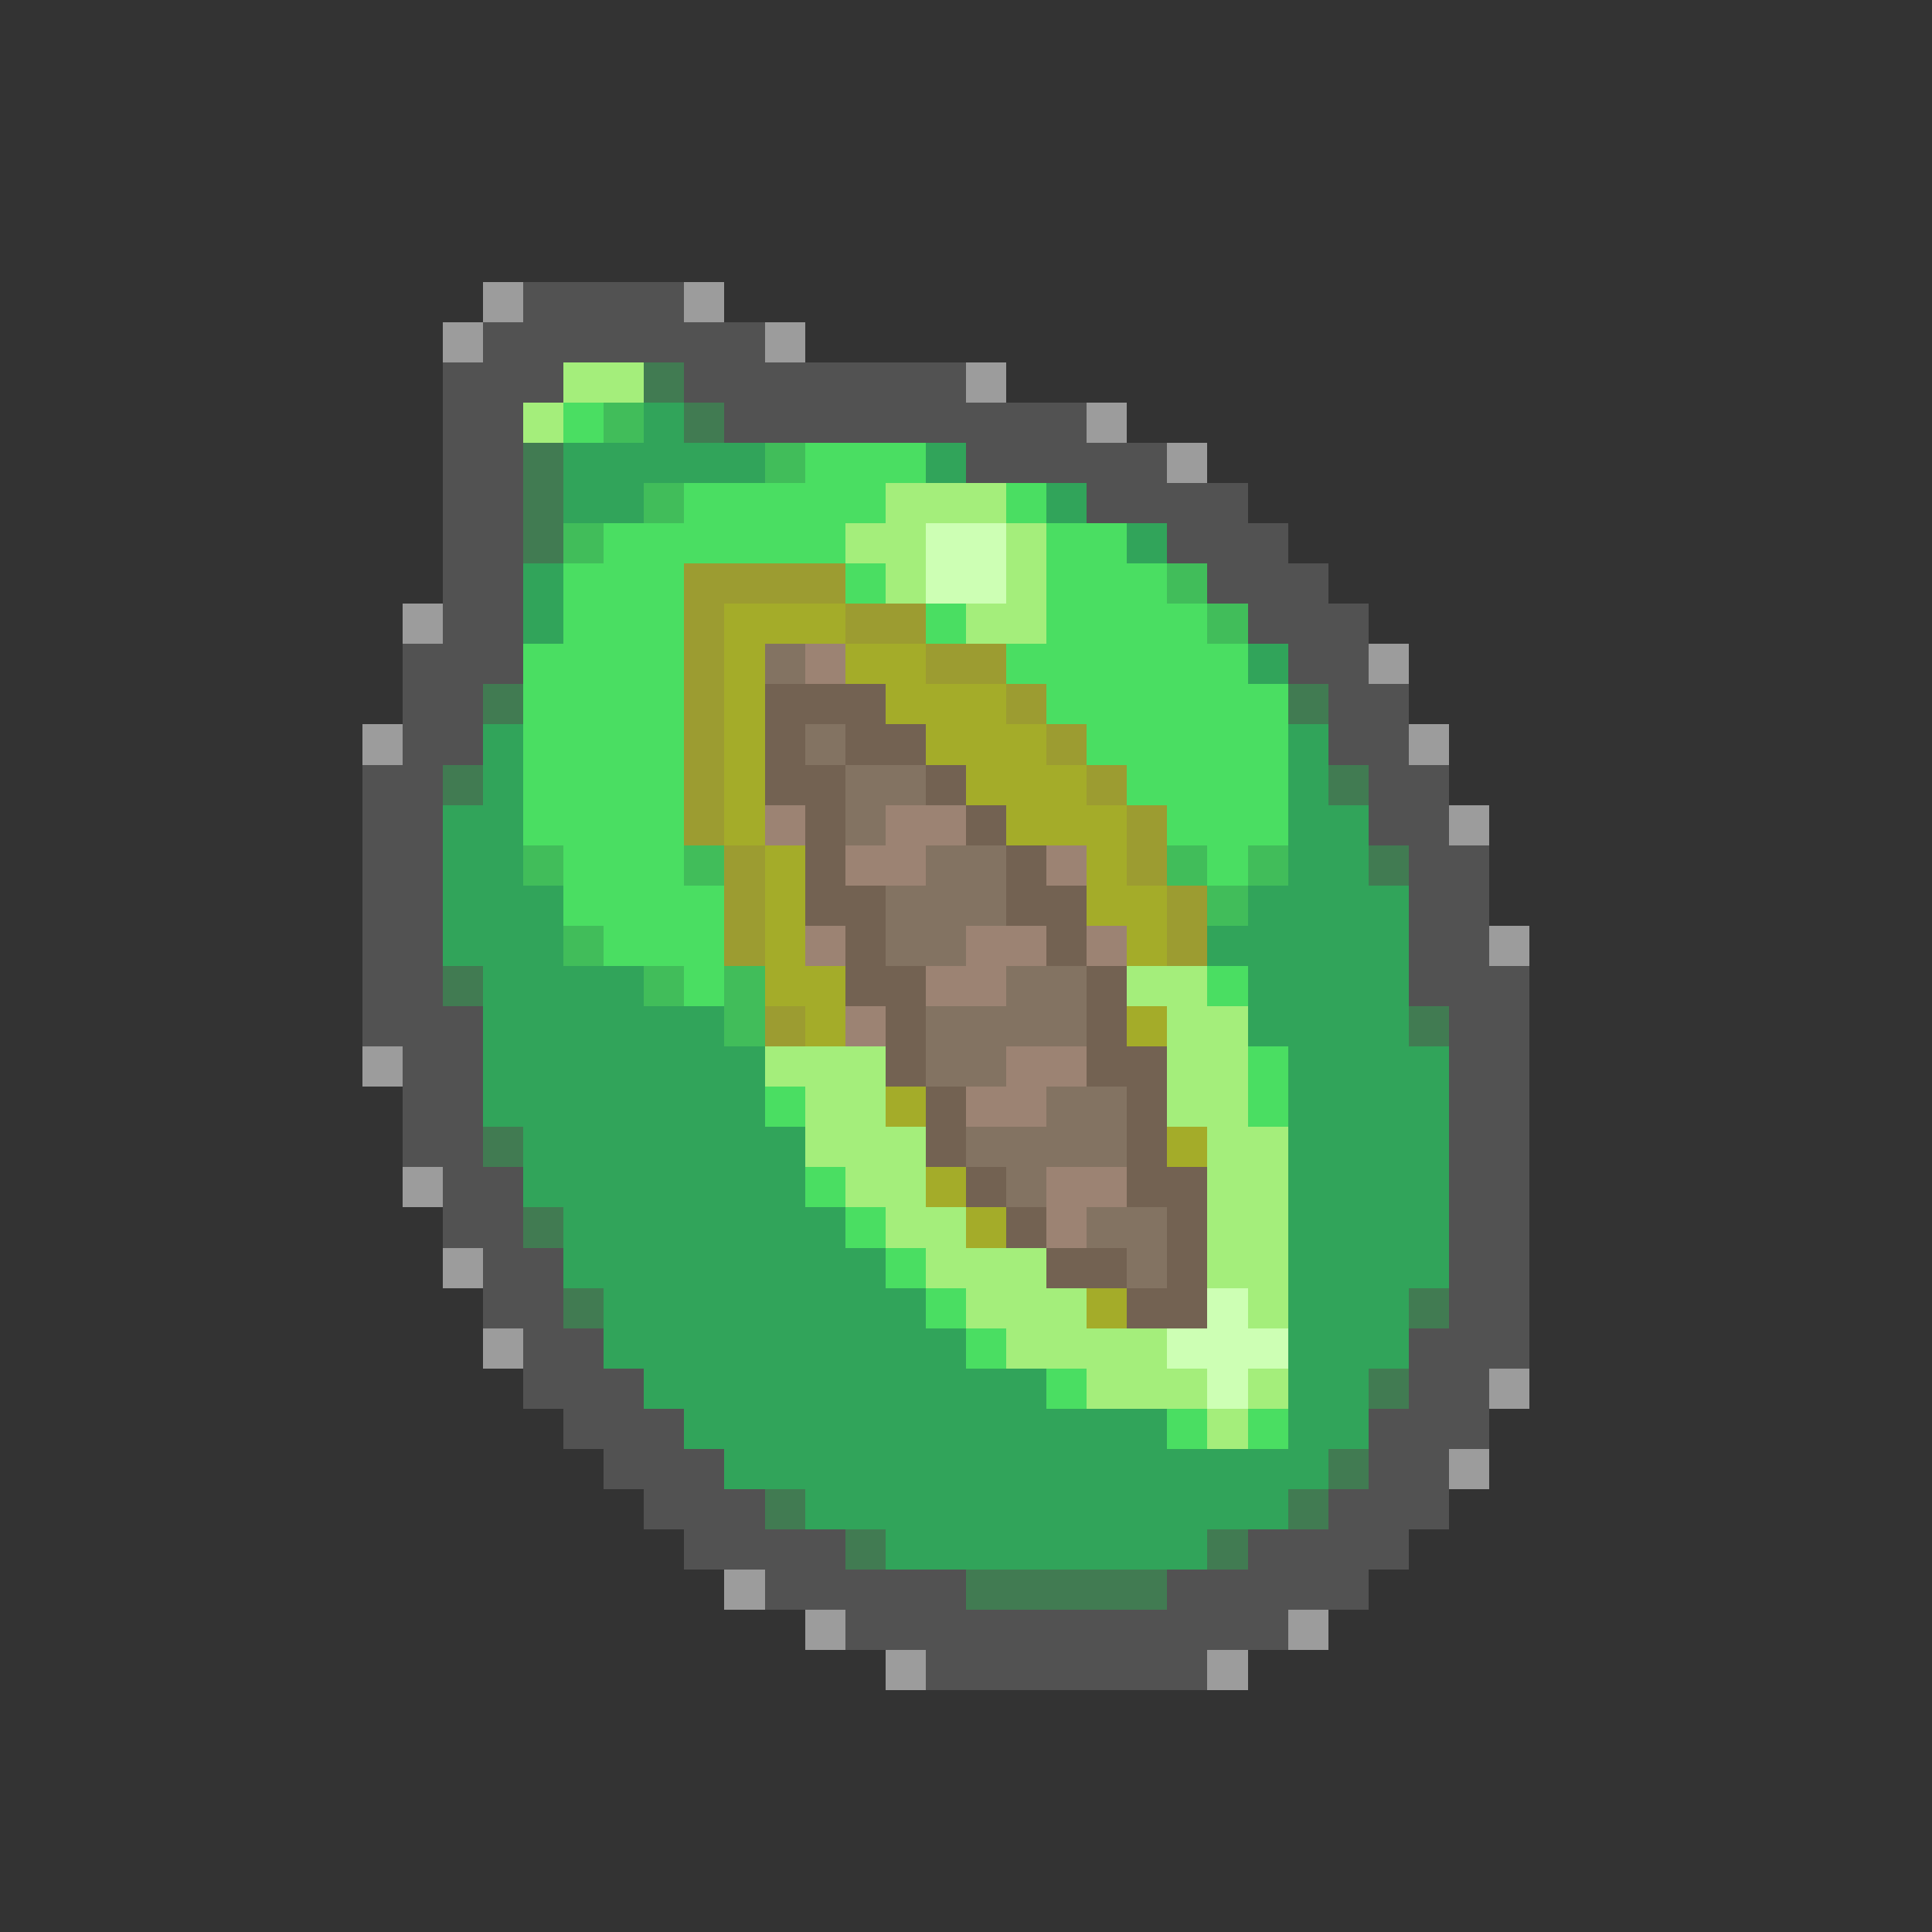 <svg xmlns="http://www.w3.org/2000/svg" viewBox="0 -0.5 48 48" shape-rendering="crispEdges">
<rect x="0" y="-0.5" width="48" height="48" fill="#333333" stroke="none"/>
<path stroke="#9c9c9c" d="M12 7h1M17 7h1M11 8h1M19 8h1M24 9h1M27 10h1M29 11h1M10 15h1M34 16h1M9 18h1M35 18h1M36 20h1M37 23h1M9 26h1M10 29h1M11 31h1M12 33h1M37 34h1M36 36h1M18 39h1M20 40h1M32 40h1M22 41h1M30 41h1" />
<path stroke="#525252" d="M13 7h4M12 8h7M11 9h3M17 9h7M11 10h2M18 10h9M11 11h2M24 11h5M11 12h2M27 12h4M11 13h2M29 13h3M11 14h2M30 14h3M11 15h2M31 15h3M10 16h3M32 16h2M10 17h2M33 17h2M10 18h2M33 18h2M9 19h2M34 19h2M9 20h2M34 20h2M9 21h2M35 21h2M9 22h2M35 22h2M9 23h2M35 23h2M9 24h2M35 24h3M9 25h3M36 25h2M10 26h2M36 26h2M10 27h2M36 27h2M10 28h2M36 28h2M11 29h2M36 29h2M11 30h2M36 30h2M12 31h2M36 31h2M12 32h2M36 32h2M13 33h2M35 33h3M13 34h3M35 34h2M14 35h3M34 35h3M15 36h3M34 36h2M16 37h3M33 37h3M17 38h4M31 38h4M19 39h5M29 39h5M21 40h11M23 41h7" />
<path stroke="#a4ee7b" d="M14 9h2M13 10h1M22 12h3M21 13h2M25 13h1M22 14h1M25 14h1M24 15h2M28 24h2M29 25h2M19 26h3M29 26h2M20 27h2M29 27h2M20 28h3M30 28h2M21 29h2M30 29h2M22 30h2M30 30h2M23 31h3M30 31h2M24 32h3M31 32h1M25 33h4M27 34h3M31 34h1M30 35h1" />
<path stroke="#417b52" d="M16 9h1M17 10h1M13 11h1M13 12h1M13 13h1M12 17h1M32 17h1M11 19h1M33 19h1M34 21h1M11 24h1M35 25h1M12 28h1M13 30h1M14 32h1M35 32h1M34 34h1M33 36h1M19 37h1M32 37h1M21 38h1M30 38h1M24 39h5" />
<path stroke="#4ade62" d="M14 10h1M20 11h3M17 12h5M25 12h1M15 13h6M26 13h2M14 14h3M21 14h1M26 14h3M14 15h3M23 15h1M26 15h4M13 16h4M25 16h6M13 17h4M26 17h6M13 18h4M27 18h5M13 19h4M28 19h4M13 20h4M29 20h3M14 21h3M30 21h1M14 22h4M15 23h3M17 24h1M30 24h1M31 26h1M19 27h1M31 27h1M20 29h1M21 30h1M22 31h1M23 32h1M24 33h1M26 34h1M29 35h1M31 35h1" />
<path stroke="#41bd5a" d="M15 10h1M19 11h1M16 12h1M14 13h1M29 14h1M30 15h1M13 21h1M17 21h1M29 21h1M31 21h1M30 22h1M14 23h1M16 24h1M18 24h1M18 25h1" />
<path stroke="#31a45a" d="M16 10h1M14 11h5M23 11h1M14 12h2M26 12h1M28 13h1M13 14h1M13 15h1M31 16h1M12 18h1M32 18h1M12 19h1M32 19h1M11 20h2M32 20h2M11 21h2M32 21h2M11 22h3M31 22h4M11 23h3M30 23h5M12 24h4M31 24h4M12 25h6M31 25h4M12 26h7M32 26h4M12 27h7M32 27h4M13 28h7M32 28h4M13 29h7M32 29h4M14 30h7M32 30h4M14 31h8M32 31h4M15 32h8M32 32h3M15 33h9M32 33h3M16 34h10M32 34h2M17 35h12M32 35h2M18 36h15M20 37h12M22 38h8" />
<path stroke="#cdffb4" d="M23 13h2M23 14h2M30 32h1M29 33h3M30 34h1" />
<path stroke="#9c9c31" d="M17 14h4M17 15h1M21 15h2M17 16h1M23 16h2M17 17h1M25 17h1M17 18h1M26 18h1M17 19h1M27 19h1M17 20h1M28 20h1M18 21h1M28 21h1M18 22h1M29 22h1M18 23h1M29 23h1M19 25h1" />
<path stroke="#a4ac29" d="M18 15h3M18 16h1M21 16h2M18 17h1M22 17h3M18 18h1M23 18h3M18 19h1M24 19h3M18 20h1M25 20h3M19 21h1M27 21h1M19 22h1M27 22h2M19 23h1M28 23h1M19 24h2M20 25h1M28 25h1M22 27h1M29 28h1M23 29h1M24 30h1M27 32h1" />
<path stroke="#837362" d="M19 16h1M20 18h1M21 19h2M21 20h1M23 21h2M22 22h3M22 23h2M25 24h2M23 25h4M23 26h2M26 27h2M24 28h4M25 29h1M27 30h2M28 31h1" />
<path stroke="#9c8373" d="M20 16h1M19 20h1M22 20h2M21 21h2M26 21h1M20 23h1M24 23h2M27 23h1M23 24h2M21 25h1M25 26h2M24 27h2M26 29h2M26 30h1" />
<path stroke="#736252" d="M19 17h3M19 18h1M21 18h2M19 19h2M23 19h1M20 20h1M24 20h1M20 21h1M25 21h1M20 22h2M25 22h2M21 23h1M26 23h1M21 24h2M27 24h1M22 25h1M27 25h1M22 26h1M27 26h2M23 27h1M28 27h1M23 28h1M28 28h1M24 29h1M28 29h2M25 30h1M29 30h1M26 31h2M29 31h1M28 32h2" />
</svg>
